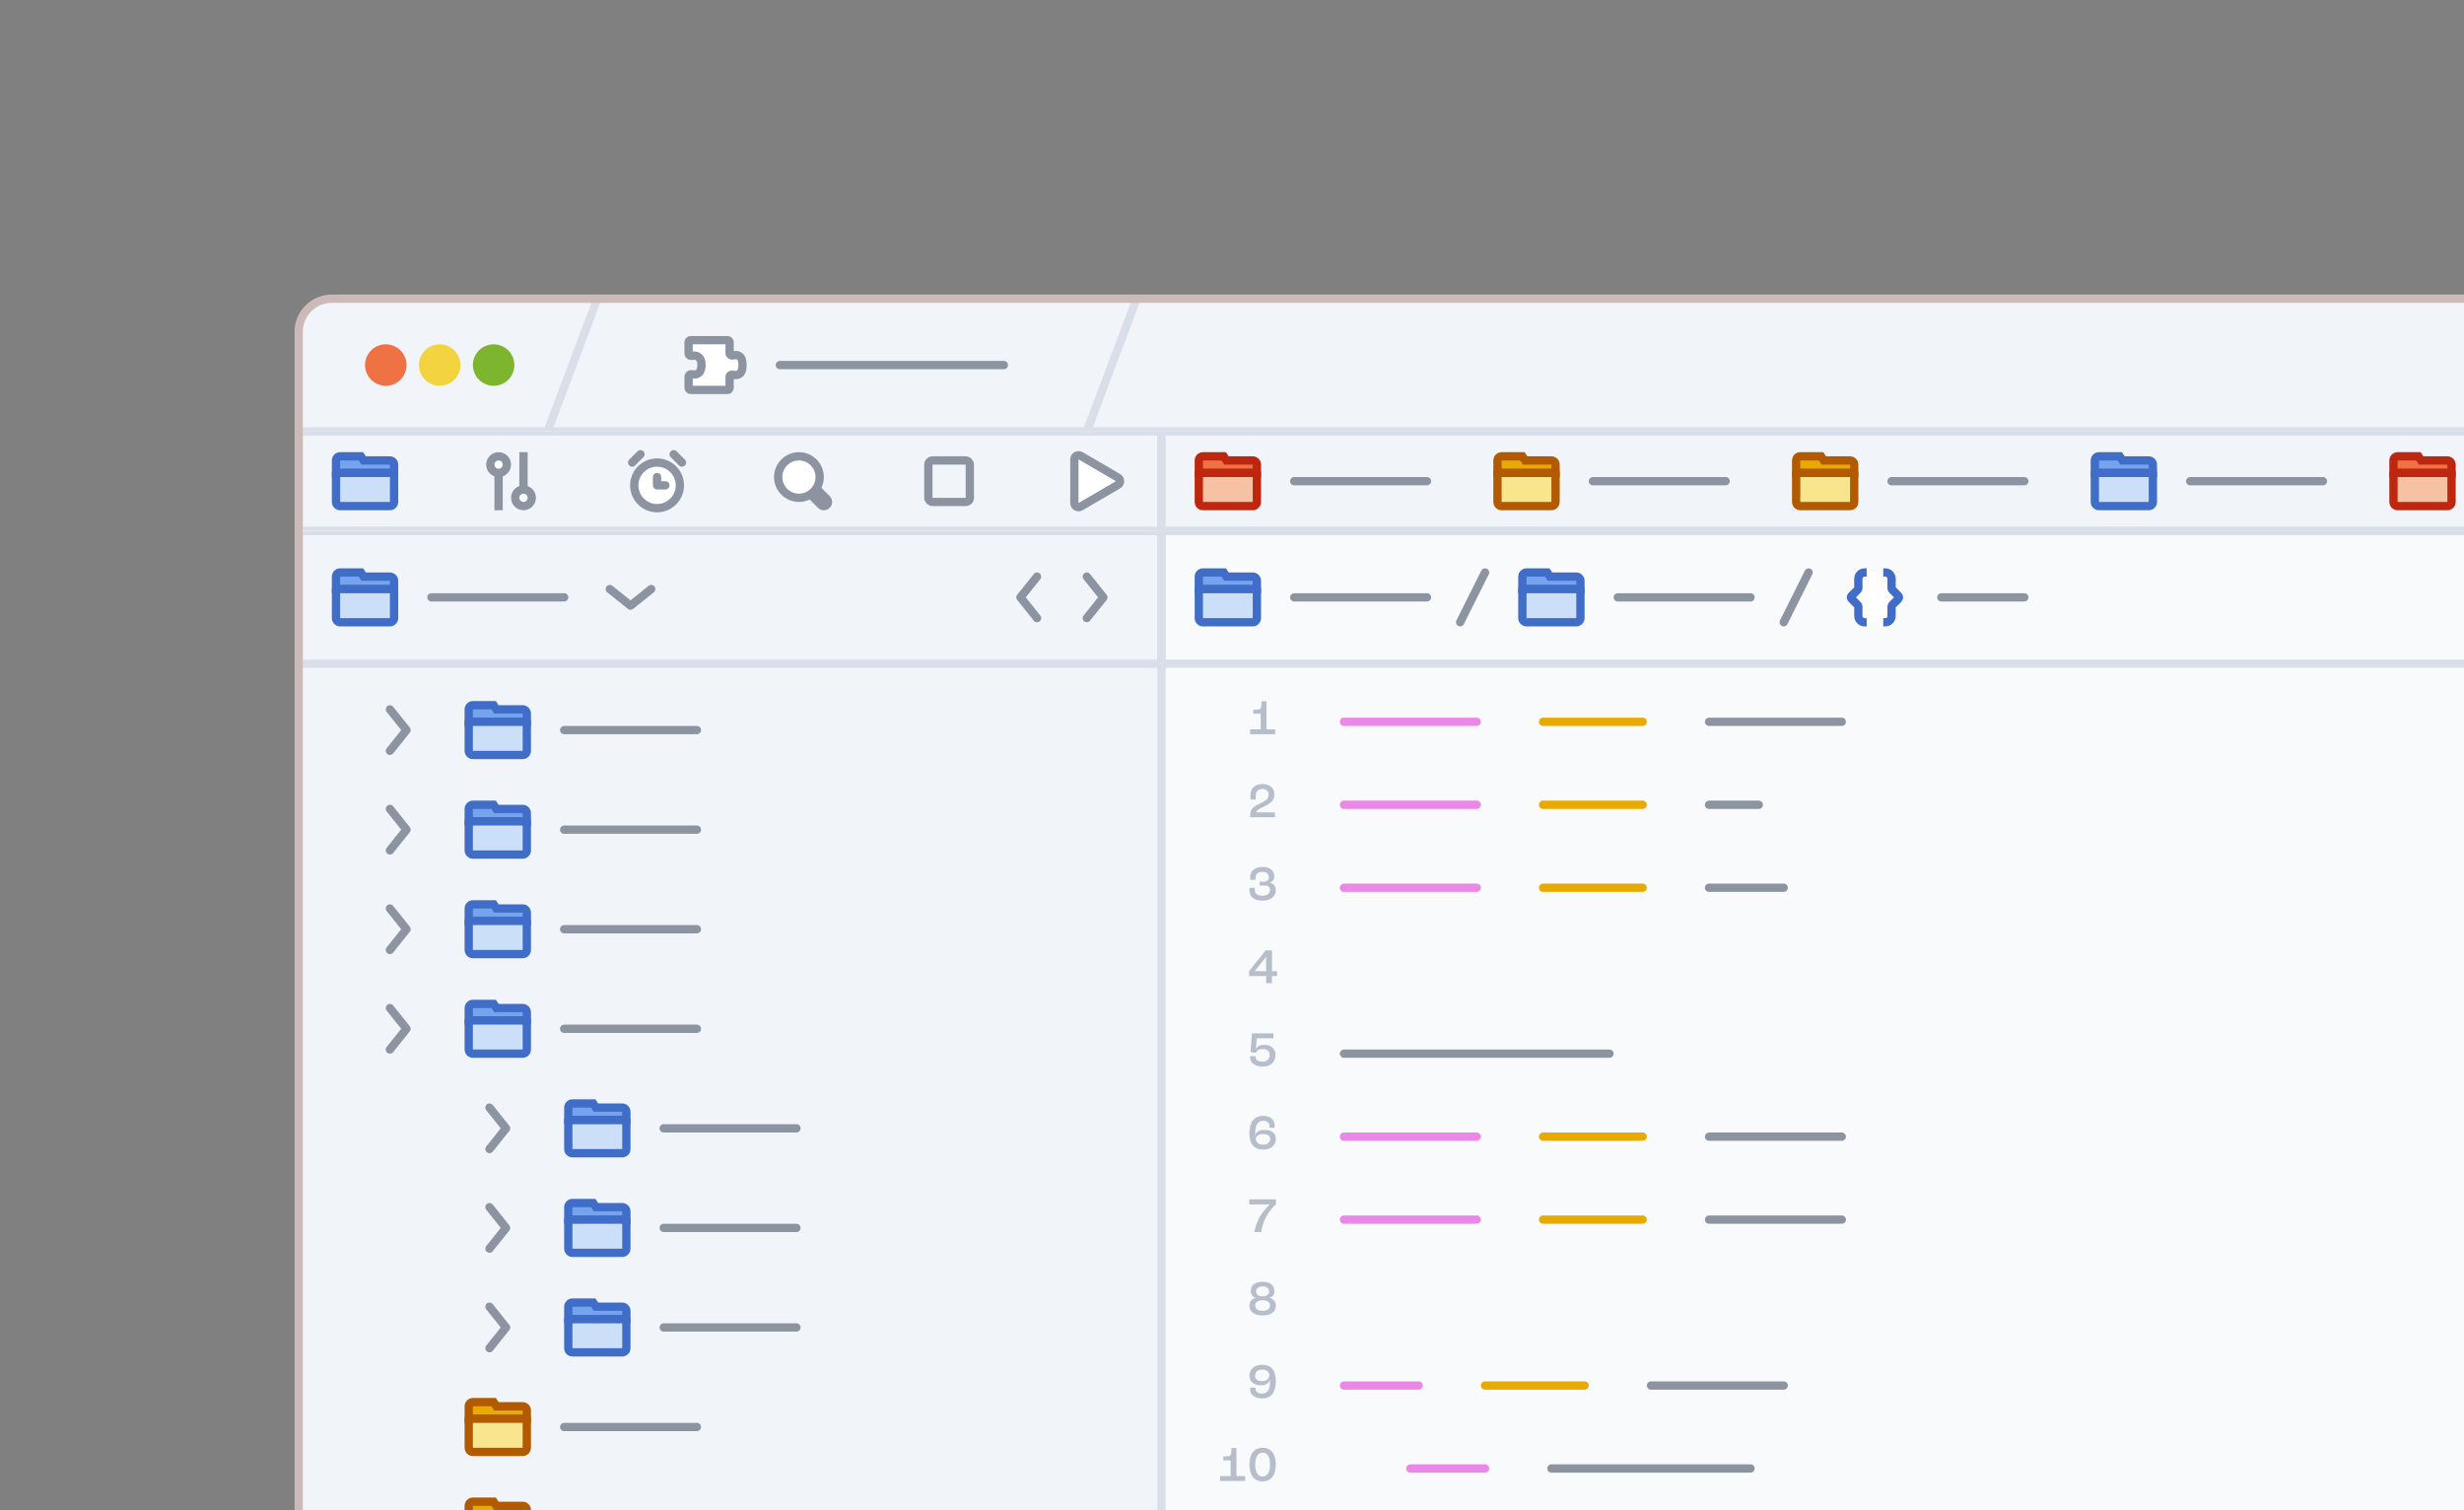 <svg width="594" height="364" viewBox="0 0 594 364" fill="none" xmlns="http://www.w3.org/2000/svg">
<rect x="0" y="0" width="594" height="364" fill="#808080" stroke="none"/>
<g clip-path="url(#clip0_705_1865)">
<g clip-path="url(#clip1_705_1865)">
<path d="M72 80C72 75.582 75.582 72 80 72H624V464H72V80Z" fill="#FCF9F8"/>
<g clip-path="url(#clip2_705_1865)">
<path d="M72 72H837V104H72V72Z" fill="#F1F4F9"/>
<circle cx="93" cy="88" r="5" fill="#EE7244"/>
<circle cx="106" cy="88" r="5" fill="#F4D340"/>
<circle cx="119" cy="88" r="5" fill="#7EB52F"/>
<path d="M132 104L144 72" stroke="#D9DFE8" stroke-width="2"/>
<path d="M166 82.5C166 82.224 166.224 82 166.5 82H175.389C175.665 82 175.889 82.224 175.889 82.5V85.145C175.889 85.528 176.313 85.787 176.682 85.689C177.604 85.444 179 85.488 179 88C179 90.512 177.604 90.556 176.682 90.311C176.313 90.213 175.889 90.472 175.889 90.855V93.5C175.889 93.776 175.665 94 175.389 94H166.5C166.224 94 166 93.776 166 93.5V90.768C166 90.406 166.379 90.15 166.734 90.218C167.654 90.395 169.111 90.31 169.111 88C169.111 85.69 167.654 85.605 166.734 85.782C166.379 85.85 166 85.594 166 85.232V82.5Z" fill="white" stroke="#8C94A2" stroke-width="2" stroke-miterlimit="10" stroke-linecap="round" stroke-linejoin="round"/>
<path d="M188 88H242" stroke="#8C94A2" stroke-width="2" stroke-miterlimit="10" stroke-linecap="round" stroke-linejoin="round"/>
<path d="M262 104L274 72" stroke="#D9DFE8" stroke-width="2"/>
</g>
<path d="M837 103H72V105H837V103Z" fill="#D9DFE8"/>
<g clip-path="url(#clip3_705_1865)">
<path d="M72 104H837V128H72V104Z" fill="#F1F4F9"/>
<rect x="72" y="104" width="208" height="24" fill="#F1F4F9"/>
<rect x="72" y="104" width="208" height="24" stroke="#D9DFE8" stroke-width="2"/>
<path d="M95 114H81V111C81 110.45 81.45 110 82 110H87L87.67 111H94C94.55 111 95 111.45 95 112V114Z" fill="#76A3ED" stroke="#406DC8" stroke-width="2" stroke-miterlimit="10" stroke-linecap="round"/>
<path d="M81 114H95V121C95 121.552 94.552 122 94 122H82C81.448 122 81 121.552 81 121V114Z" fill="#CBDFF8" stroke="#406DC8" stroke-width="2" stroke-miterlimit="10" stroke-linecap="round" stroke-linejoin="round"/>
<circle cx="120.2" cy="112" r="2" fill="white" stroke="#8C94A2" stroke-width="2"/>
<circle cx="126.2" cy="120" r="2" fill="white" stroke="#8C94A2" stroke-width="2"/>
<path d="M120.2 114V123" stroke="#8C94A2" stroke-width="2"/>
<path d="M126.2 109V118" stroke="#8C94A2" stroke-width="2"/>
<path d="M158.4 122.5C161.437 122.5 163.9 120.038 163.9 117C163.9 113.962 161.437 111.5 158.4 111.5C155.362 111.5 152.9 113.962 152.9 117C152.9 120.038 155.362 122.5 158.4 122.5Z" fill="white" stroke="#8C94A2" stroke-width="2" stroke-miterlimit="10" stroke-linecap="round" stroke-linejoin="round"/>
<path d="M152.4 111.5L154.4 109.5" stroke="#8C94A2" stroke-width="2" stroke-miterlimit="10" stroke-linecap="round" stroke-linejoin="round"/>
<path d="M164.4 111.5L162.4 109.5" stroke="#8C94A2" stroke-width="2" stroke-miterlimit="10" stroke-linecap="round" stroke-linejoin="round"/>
<path d="M158.4 115V117H160.4" fill="#F1F4F9"/>
<path d="M158.4 115V117H160.4" stroke="#8C94A2" stroke-width="2" stroke-miterlimit="10" stroke-linecap="round" stroke-linejoin="round"/>
<path d="M196.6 119L198.6 121" stroke="#8C94A2" stroke-width="4" stroke-miterlimit="10" stroke-linecap="round"/>
<circle cx="192.6" cy="115" r="5" fill="white" stroke="#8C94A2" stroke-width="2"/>
<rect x="223.8" y="111" width="10" height="10" rx="1" stroke="#8C94A2" stroke-width="2" stroke-miterlimit="10" stroke-linecap="round" stroke-linejoin="round"/>
<path d="M259 110.741C259 109.969 259.837 109.488 260.504 109.877L269.519 115.136C270.181 115.522 270.181 116.478 269.519 116.864L260.504 122.123C259.837 122.512 259 122.031 259 121.259L259 110.741Z" fill="white" stroke="#8C94A2" stroke-width="2" stroke-miterlimit="10" stroke-linecap="round" stroke-linejoin="round"/>
<rect x="280" y="104" width="456" height="24" fill="#F1F4F9"/>
<rect x="280" y="104" width="456" height="24" stroke="#D9DFE8" stroke-width="2"/>
<path d="M303 114H289V111C289 110.45 289.45 110 290 110H295L295.67 111H302C302.55 111 303 111.45 303 112V114Z" fill="#EE7244" stroke="#BE270F" stroke-width="2" stroke-miterlimit="10" stroke-linecap="round"/>
<path d="M289 114H303V121C303 121.552 302.552 122 302 122H290C289.448 122 289 121.552 289 121V114Z" fill="#F7C1A3" stroke="#BE270F" stroke-width="2" stroke-miterlimit="10" stroke-linecap="round" stroke-linejoin="round"/>
<path d="M312 116L344 116" stroke="#8C94A2" stroke-width="2" stroke-miterlimit="10" stroke-linecap="round" stroke-linejoin="round"/>
<path d="M375 114H361V111C361 110.45 361.45 110 362 110H367L367.67 111H374C374.55 111 375 111.45 375 112V114Z" fill="#E8AA00" stroke="#B15A00" stroke-width="2" stroke-miterlimit="10" stroke-linecap="round"/>
<path d="M361 114H375V121C375 121.552 374.552 122 374 122H362C361.448 122 361 121.552 361 121V114Z" fill="#F8E58E" stroke="#B15A00" stroke-width="2" stroke-miterlimit="10" stroke-linecap="round" stroke-linejoin="round"/>
<path d="M384 116L416 116" stroke="#8C94A2" stroke-width="2" stroke-miterlimit="10" stroke-linecap="round" stroke-linejoin="round"/>
<path d="M447 114H433V111C433 110.45 433.45 110 434 110H439L439.67 111H446C446.55 111 447 111.45 447 112V114Z" fill="#E8AA00" stroke="#B15A00" stroke-width="2" stroke-miterlimit="10" stroke-linecap="round"/>
<path d="M433 114H447V121C447 121.552 446.552 122 446 122H434C433.448 122 433 121.552 433 121V114Z" fill="#F8E58E" stroke="#B15A00" stroke-width="2" stroke-miterlimit="10" stroke-linecap="round" stroke-linejoin="round"/>
<path d="M456 116L488 116" stroke="#8C94A2" stroke-width="2" stroke-miterlimit="10" stroke-linecap="round" stroke-linejoin="round"/>
<path d="M519 114H505V111C505 110.45 505.45 110 506 110H511L511.67 111H518C518.55 111 519 111.45 519 112V114Z" fill="#76A3ED" stroke="#406DC8" stroke-width="2" stroke-miterlimit="10" stroke-linecap="round"/>
<path d="M505 114H519V121C519 121.552 518.552 122 518 122H506C505.448 122 505 121.552 505 121V114Z" fill="#CBDFF8" stroke="#406DC8" stroke-width="2" stroke-miterlimit="10" stroke-linecap="round" stroke-linejoin="round"/>
<path d="M528 116L560 116" stroke="#8C94A2" stroke-width="2" stroke-miterlimit="10" stroke-linecap="round" stroke-linejoin="round"/>
<path d="M591 114H577V111C577 110.45 577.45 110 578 110H583L583.67 111H590C590.55 111 591 111.45 591 112V114Z" fill="#EE7244" stroke="#BE270F" stroke-width="2" stroke-miterlimit="10" stroke-linecap="round"/>
<path d="M577 114H591V121C591 121.552 590.552 122 590 122H578C577.448 122 577 121.552 577 121V114Z" fill="#F7C1A3" stroke="#BE270F" stroke-width="2" stroke-miterlimit="10" stroke-linecap="round" stroke-linejoin="round"/>
</g>
<path d="M837 127H72V129H837V127Z" fill="#D9DFE8"/>
<mask id="path-44-outside-1_705_1865" maskUnits="userSpaceOnUse" x="72" y="128" width="210" height="594" fill="black">
<rect fill="white" x="72" y="128" width="210" height="594"/>
<path d="M72 128H280V722H72V128Z"/>
</mask>
<path d="M72 128H280V722H72V128Z" fill="#FCF9F8"/>
<path d="M278 128V722H282V128H278Z" fill="#E8DCD9" mask="url(#path-44-outside-1_705_1865)"/>
<path d="M280 158H72V162H280V158Z" fill="#E8DCD9" mask="url(#path-46-inside-2_705_1865)"/>
<path d="M95 142H81V139C81 138.45 81.45 138 82 138H87L87.67 139H94C94.55 139 95 139.45 95 140V142Z" fill="#FCF9F8" stroke="#76A3ED" stroke-width="2" stroke-miterlimit="10" stroke-linecap="round"/>
<path d="M81 142H95V149C95 149.552 94.552 150 94 150H82C81.448 150 81 149.552 81 149V142Z" fill="#FCF9F8" stroke="#76A3ED" stroke-width="2" stroke-miterlimit="10" stroke-linecap="round" stroke-linejoin="round"/>
<path d="M104 144L136 144" stroke="#092E24" stroke-width="2" stroke-miterlimit="10" stroke-linecap="round" stroke-linejoin="round"/>
<path d="M147 142L152 146L157 142" stroke="#F1F4F9" stroke-width="2" stroke-miterlimit="10" stroke-linecap="round" stroke-linejoin="round"/>
<path d="M250 139L246 144L250 149" stroke="#F1F4F9" stroke-width="2" stroke-miterlimit="10" stroke-linecap="round" stroke-linejoin="round"/>
<path d="M262 139L266 144L262 149" stroke="#F1F4F9" stroke-width="2" stroke-miterlimit="10" stroke-linecap="round" stroke-linejoin="round"/>
<path d="M94 171L98 176L94 181" stroke="#F1F4F9" stroke-width="2" stroke-miterlimit="10" stroke-linecap="round" stroke-linejoin="round"/>
<path d="M127 174H113V171C113 170.45 113.45 170 114 170H119L119.67 171H126C126.55 171 127 171.45 127 172V174Z" fill="#FCF9F8" stroke="#76A3ED" stroke-width="2" stroke-miterlimit="10" stroke-linecap="round"/>
<path d="M113 174H127V181C127 181.552 126.552 182 126 182H114C113.448 182 113 181.552 113 181V174Z" fill="#FCF9F8" stroke="#76A3ED" stroke-width="2" stroke-miterlimit="10" stroke-linecap="round" stroke-linejoin="round"/>
<path d="M136 176L168 176" stroke="#092E24" stroke-width="2" stroke-miterlimit="10" stroke-linecap="round" stroke-linejoin="round"/>
<path d="M94 195L98 200L94 205" stroke="#F1F4F9" stroke-width="2" stroke-miterlimit="10" stroke-linecap="round" stroke-linejoin="round"/>
<path d="M127 198H113V195C113 194.45 113.45 194 114 194H119L119.67 195H126C126.55 195 127 195.45 127 196V198Z" fill="#FCF9F8" stroke="#76A3ED" stroke-width="2" stroke-miterlimit="10" stroke-linecap="round"/>
<path d="M113 198H127V205C127 205.552 126.552 206 126 206H114C113.448 206 113 205.552 113 205V198Z" fill="#FCF9F8" stroke="#76A3ED" stroke-width="2" stroke-miterlimit="10" stroke-linecap="round" stroke-linejoin="round"/>
<path d="M136 200L168 200" stroke="#092E24" stroke-width="2" stroke-miterlimit="10" stroke-linecap="round" stroke-linejoin="round"/>
<path d="M94 219L98 224L94 229" stroke="#F1F4F9" stroke-width="2" stroke-miterlimit="10" stroke-linecap="round" stroke-linejoin="round"/>
<path d="M127 222H113V219C113 218.45 113.45 218 114 218H119L119.67 219H126C126.55 219 127 219.45 127 220V222Z" fill="#FCF9F8" stroke="#76A3ED" stroke-width="2" stroke-miterlimit="10" stroke-linecap="round"/>
<path d="M113 222H127V229C127 229.552 126.552 230 126 230H114C113.448 230 113 229.552 113 229V222Z" fill="#FCF9F8" stroke="#76A3ED" stroke-width="2" stroke-miterlimit="10" stroke-linecap="round" stroke-linejoin="round"/>
<path d="M136 224L168 224" stroke="#092E24" stroke-width="2" stroke-miterlimit="10" stroke-linecap="round" stroke-linejoin="round"/>
<path d="M91 246L96 250L101 246" stroke="#F1F4F9" stroke-width="2" stroke-miterlimit="10" stroke-linecap="round" stroke-linejoin="round"/>
<path d="M127 246H113V243C113 242.45 113.45 242 114 242H119L119.67 243H126C126.55 243 127 243.45 127 244V246Z" fill="#FCF9F8" stroke="#76A3ED" stroke-width="2" stroke-miterlimit="10" stroke-linecap="round"/>
<path d="M113 246H127V253C127 253.552 126.552 254 126 254H114C113.448 254 113 253.552 113 253V246Z" fill="#FCF9F8" stroke="#76A3ED" stroke-width="2" stroke-miterlimit="10" stroke-linecap="round" stroke-linejoin="round"/>
<path d="M136 248L168 248" stroke="#092E24" stroke-width="2" stroke-miterlimit="10" stroke-linecap="round" stroke-linejoin="round"/>
<path d="M118 267L122 272L118 277" stroke="#F1F4F9" stroke-width="2" stroke-miterlimit="10" stroke-linecap="round" stroke-linejoin="round"/>
<path d="M151 270H137V267C137 266.45 137.45 266 138 266H143L143.67 267H150C150.55 267 151 267.45 151 268V270Z" fill="#FCF9F8" stroke="#76A3ED" stroke-width="2" stroke-miterlimit="10" stroke-linecap="round"/>
<path d="M137 270H151V277C151 277.552 150.552 278 150 278H138C137.448 278 137 277.552 137 277V270Z" fill="#FCF9F8" stroke="#76A3ED" stroke-width="2" stroke-miterlimit="10" stroke-linecap="round" stroke-linejoin="round"/>
<path d="M160 272L192 272" stroke="#092E24" stroke-width="2" stroke-miterlimit="10" stroke-linecap="round" stroke-linejoin="round"/>
<path d="M118 291L122 296L118 301" stroke="#F1F4F9" stroke-width="2" stroke-miterlimit="10" stroke-linecap="round" stroke-linejoin="round"/>
<path d="M151 294H137V291C137 290.45 137.45 290 138 290H143L143.67 291H150C150.55 291 151 291.45 151 292V294Z" fill="#FCF9F8" stroke="#76A3ED" stroke-width="2" stroke-miterlimit="10" stroke-linecap="round"/>
<path d="M137 294H151V301C151 301.552 150.552 302 150 302H138C137.448 302 137 301.552 137 301V294Z" fill="#FCF9F8" stroke="#76A3ED" stroke-width="2" stroke-miterlimit="10" stroke-linecap="round" stroke-linejoin="round"/>
<path d="M160 296L192 296" stroke="#092E24" stroke-width="2" stroke-miterlimit="10" stroke-linecap="round" stroke-linejoin="round"/>
<path d="M118 315L122 320L118 325" stroke="#F1F4F9" stroke-width="2" stroke-miterlimit="10" stroke-linecap="round" stroke-linejoin="round"/>
<path d="M151 318H137V315C137 314.45 137.45 314 138 314H143L143.67 315H150C150.55 315 151 315.45 151 316V318Z" fill="#FCF9F8" stroke="#76A3ED" stroke-width="2" stroke-miterlimit="10" stroke-linecap="round"/>
<path d="M137 318H151V325C151 325.552 150.552 326 150 326H138C137.448 326 137 325.552 137 325V318Z" fill="#FCF9F8" stroke="#76A3ED" stroke-width="2" stroke-miterlimit="10" stroke-linecap="round" stroke-linejoin="round"/>
<path d="M160 320L192 320" stroke="#092E24" stroke-width="2" stroke-miterlimit="10" stroke-linecap="round" stroke-linejoin="round"/>
<path d="M127 342H113V339C113 338.45 113.45 338 114 338H119L119.67 339H126C126.55 339 127 339.45 127 340V342Z" fill="#FCF9F8" stroke="#E8AA00" stroke-width="2" stroke-miterlimit="10" stroke-linecap="round"/>
<path d="M113 342H127V349C127 349.552 126.552 350 126 350H114C113.448 350 113 349.552 113 349V342Z" fill="#FCF9F8" stroke="#E8AA00" stroke-width="2" stroke-miterlimit="10" stroke-linecap="round" stroke-linejoin="round"/>
<path d="M136 344L168 344" stroke="#092E24" stroke-width="2" stroke-miterlimit="10" stroke-linecap="round" stroke-linejoin="round"/>
<path d="M127 366H113V363C113 362.45 113.45 362 114 362H119L119.67 363H126C126.55 363 127 363.45 127 364V366Z" fill="#FCF9F8" stroke="#E8AA00" stroke-width="2" stroke-miterlimit="10" stroke-linecap="round"/>
<g clip-path="url(#clip4_705_1865)">
<path d="M280 128H624V722H280V128Z" fill="#F8FAFC"/>
<rect x="280" y="128" width="344" height="32" stroke="#D9DFE8" stroke-width="2"/>
<path d="M303 142H289V139C289 138.45 289.45 138 290 138H295L295.67 139H302C302.55 139 303 139.45 303 140V142Z" fill="#76A3ED" stroke="#406DC8" stroke-width="2" stroke-miterlimit="10" stroke-linecap="round"/>
<path d="M289 142H303V149C303 149.552 302.552 150 302 150H290C289.448 150 289 149.552 289 149V142Z" fill="#CBDFF8" stroke="#406DC8" stroke-width="2" stroke-miterlimit="10" stroke-linecap="round" stroke-linejoin="round"/>
<path d="M312 144L344 144" stroke="#8C94A2" stroke-width="2" stroke-miterlimit="10" stroke-linecap="round" stroke-linejoin="round"/>
<path d="M352 150L358 138" stroke="#8C94A2" stroke-width="2" stroke-linecap="round"/>
<path d="M381 142H367V139C367 138.45 367.45 138 368 138H373L373.67 139H380C380.55 139 381 139.45 381 140V142Z" fill="#76A3ED" stroke="#406DC8" stroke-width="2" stroke-miterlimit="10" stroke-linecap="round"/>
<path d="M367 142H381V149C381 149.552 380.552 150 380 150H368C367.448 150 367 149.552 367 149V142Z" fill="#CBDFF8" stroke="#406DC8" stroke-width="2" stroke-miterlimit="10" stroke-linecap="round" stroke-linejoin="round"/>
<path d="M390 144L422 144" stroke="#8C94A2" stroke-width="2" stroke-miterlimit="10" stroke-linecap="round" stroke-linejoin="round"/>
<path d="M430 150L436 138" stroke="#8C94A2" stroke-width="2" stroke-linecap="round"/>
<path d="M448 138H456V142L458 144L456 146V150H448V146L446 144L448 142V138Z" fill="white"/>
<path d="M450 138H449.5C448.672 138 448 138.672 448 139.5V141.793C448 141.926 447.947 142.053 447.854 142.146L446.354 143.646C446.158 143.842 446.158 144.158 446.354 144.354L447.854 145.854C447.947 145.947 448 146.074 448 146.207V148.5C448 149.328 448.672 150 449.5 150H450" stroke="#406DC8" stroke-width="2"/>
<path d="M454 138H454.5C455.328 138 456 138.672 456 139.5V141.793C456 141.926 456.053 142.053 456.146 142.146L457.646 143.646C457.842 143.842 457.842 144.158 457.646 144.354L456.146 145.854C456.053 145.947 456 146.074 456 146.207V148.5C456 149.328 455.328 150 454.5 150H454" stroke="#406DC8" stroke-width="2"/>
<path d="M468 144L488 144" stroke="#8C94A2" stroke-width="2" stroke-miterlimit="10" stroke-linecap="round" stroke-linejoin="round"/>
<path d="M301.358 177V175.824H303.914V172.044H302.138V171.084L303.17 171.06C303.938 171.036 304.094 170.724 304.118 169.044H305.318V175.824H307.406V177H301.358Z" fill="#B7BECB"/>
<path d="M324 174L356 174" stroke="#EB88E7" stroke-width="2" stroke-miterlimit="10" stroke-linecap="round" stroke-linejoin="round"/>
<path d="M372 174L396 174" stroke="#E8AA00" stroke-width="2" stroke-miterlimit="10" stroke-linecap="round" stroke-linejoin="round"/>
<path d="M412 174L444 174" stroke="#8C94A2" stroke-width="2" stroke-miterlimit="10" stroke-linecap="round" stroke-linejoin="round"/>
<path d="M301.382 197C301.382 195.248 301.61 194.708 303.674 193.748C305.45 192.908 305.81 192.452 305.81 191.552C305.81 190.724 305.258 190.172 304.334 190.172C303.278 190.172 302.69 190.82 302.69 191.936C302.69 192.2 302.714 192.5 302.75 192.728H301.49C301.454 192.548 301.43 192.212 301.43 191.84C301.43 190.136 302.426 188.996 304.37 188.996C306.17 188.996 307.214 190.04 307.214 191.48C307.214 192.704 306.674 193.52 304.538 194.516C303.05 195.2 302.906 195.428 302.906 195.824H307.358V197H301.382Z" fill="#B7BECB"/>
<path d="M324 194L356 194" stroke="#EB88E7" stroke-width="2" stroke-miterlimit="10" stroke-linecap="round" stroke-linejoin="round"/>
<path d="M372 194L396 194" stroke="#E8AA00" stroke-width="2" stroke-miterlimit="10" stroke-linecap="round" stroke-linejoin="round"/>
<path d="M412 194L424 194" stroke="#8C94A2" stroke-width="2" stroke-miterlimit="10" stroke-linecap="round" stroke-linejoin="round"/>
<path d="M304.286 217.108C302.366 217.108 301.202 216.172 301.202 214.624C301.202 214.42 301.226 214.168 301.238 214.036H302.51C302.498 214.216 302.498 214.348 302.498 214.42C302.498 215.392 303.146 215.932 304.286 215.932C305.474 215.932 306.158 215.38 306.158 214.468C306.158 213.808 305.714 213.46 304.886 213.46H303.674V212.536H304.694C305.474 212.536 305.882 212.116 305.882 211.432C305.882 210.64 305.294 210.172 304.346 210.172C303.242 210.172 302.654 210.724 302.654 211.624C302.654 211.816 302.666 211.984 302.678 212.092H301.442C301.406 211.96 301.382 211.696 301.382 211.408C301.382 209.92 302.498 208.996 304.382 208.996C306.062 208.996 307.19 209.824 307.19 211.228C307.19 211.996 306.782 212.608 306.11 212.764V212.8C307.01 212.944 307.55 213.616 307.55 214.552C307.55 216.136 306.326 217.108 304.286 217.108Z" fill="#B7BECB"/>
<path d="M324 214L356 214" stroke="#EB88E7" stroke-width="2" stroke-miterlimit="10" stroke-linecap="round" stroke-linejoin="round"/>
<path d="M372 214L396 214" stroke="#E8AA00" stroke-width="2" stroke-miterlimit="10" stroke-linecap="round" stroke-linejoin="round"/>
<path d="M412 214L430 214" stroke="#8C94A2" stroke-width="2" stroke-miterlimit="10" stroke-linecap="round" stroke-linejoin="round"/>
<path d="M305.234 237V235.284H301.106V234.108L305.114 229.104H306.638V234.108H307.862V235.284H306.638V237H305.234ZM302.474 234.108H305.234V230.676H305.222L302.474 234.096V234.108Z" fill="#B7BECB"/>
<path d="M304.466 257.108C302.558 257.108 301.37 256.268 301.37 254.924C301.37 254.804 301.382 254.684 301.394 254.612H302.69C302.678 254.708 302.678 254.78 302.678 254.828C302.678 255.5 303.374 255.932 304.442 255.932C305.45 255.932 306.074 255.272 306.074 254.312C306.074 253.412 305.438 252.86 304.406 252.86C303.614 252.86 302.99 253.208 302.786 253.772L301.478 253.64L301.802 249.104H306.998V250.28H302.966L302.762 252.896L302.786 252.908C303.026 252.272 303.758 251.876 304.802 251.876C306.506 251.876 307.478 252.824 307.478 254.312C307.478 255.992 306.314 257.108 304.466 257.108Z" fill="#B7BECB"/>
<path d="M324 254L388 254" stroke="#8C94A2" stroke-width="2" stroke-miterlimit="10" stroke-linecap="round" stroke-linejoin="round"/>
<path d="M304.514 277.108C302.186 277.108 301.202 275.656 301.202 273.1C301.202 270.556 302.342 268.996 304.514 268.996C306.314 268.996 307.298 269.92 307.298 271.42C307.298 271.564 307.286 271.732 307.274 271.84H306.002C306.014 271.72 306.026 271.6 306.026 271.468C306.026 270.688 305.51 270.172 304.538 270.172C303.218 270.172 302.606 271.24 302.606 273.016V273.652H302.63C302.786 272.86 303.566 272.38 304.826 272.38C306.626 272.38 307.562 273.196 307.562 274.54C307.562 276.124 306.398 277.108 304.514 277.108ZM304.526 275.956C305.546 275.956 306.194 275.404 306.194 274.54C306.194 273.808 305.606 273.376 304.538 273.376C303.41 273.376 302.714 273.904 302.714 274.612C302.81 275.404 303.506 275.956 304.526 275.956Z" fill="#B7BECB"/>
<path d="M324 274L356 274" stroke="#EB88E7" stroke-width="2" stroke-miterlimit="10" stroke-linecap="round" stroke-linejoin="round"/>
<path d="M372 274L396 274" stroke="#E8AA00" stroke-width="2" stroke-miterlimit="10" stroke-linecap="round" stroke-linejoin="round"/>
<path d="M412 274L444 274" stroke="#8C94A2" stroke-width="2" stroke-miterlimit="10" stroke-linecap="round" stroke-linejoin="round"/>
<path d="M302.366 297C302.93 294.216 304.238 292.044 306.11 290.352V290.34H301.142V289.104H307.61V290.256C305.438 292.344 304.526 294.288 304.01 297H302.366Z" fill="#B7BECB"/>
<path d="M324 294L356 294" stroke="#EB88E7" stroke-width="2" stroke-miterlimit="10" stroke-linecap="round" stroke-linejoin="round"/>
<path d="M372 294L396 294" stroke="#E8AA00" stroke-width="2" stroke-miterlimit="10" stroke-linecap="round" stroke-linejoin="round"/>
<path d="M412 294L444 294" stroke="#8C94A2" stroke-width="2" stroke-miterlimit="10" stroke-linecap="round" stroke-linejoin="round"/>
<path d="M304.382 317.108C302.402 317.108 301.19 316.22 301.19 314.756C301.19 313.772 301.802 313.064 302.762 312.884V312.872C301.982 312.704 301.538 312.044 301.538 311.228C301.538 309.824 302.618 308.996 304.382 308.996C306.146 308.996 307.226 309.824 307.226 311.228C307.226 312.044 306.782 312.704 306.002 312.872V312.884C306.95 313.064 307.574 313.772 307.574 314.756C307.574 316.22 306.362 317.108 304.382 317.108ZM304.382 312.5C305.354 312.5 305.954 312.056 305.954 311.336C305.954 310.58 305.354 310.112 304.382 310.112C303.41 310.112 302.81 310.58 302.81 311.336C302.81 312.056 303.41 312.5 304.382 312.5ZM304.382 315.992C305.486 315.992 306.182 315.488 306.182 314.684C306.182 313.916 305.486 313.448 304.382 313.448C303.278 313.448 302.582 313.916 302.582 314.684C302.582 315.488 303.278 315.992 304.382 315.992Z" fill="#B7BECB"/>
<path d="M304.298 337.108C302.462 337.108 301.382 336.22 301.382 334.888C301.382 334.804 301.382 334.624 301.394 334.492H302.666C302.654 334.624 302.654 334.732 302.654 334.78C302.654 335.464 303.242 335.932 304.286 335.932C305.558 335.932 306.158 335.02 306.158 333.1C306.158 332.908 306.146 332.656 306.134 332.488H306.11C305.99 333.352 305.258 333.94 303.986 333.94C302.198 333.94 301.202 333.04 301.202 331.66C301.202 330.028 302.402 328.996 304.286 328.996C306.314 328.996 307.562 330.148 307.562 332.968C307.562 335.728 306.386 337.108 304.298 337.108ZM304.178 332.944C305.318 332.944 306.014 332.332 306.014 331.456C305.942 330.712 305.33 330.16 304.286 330.16C303.206 330.16 302.57 330.748 302.57 331.612C302.57 332.44 303.194 332.944 304.178 332.944Z" fill="#B7BECB"/>
<path d="M324 334L342 334" stroke="#EB88E7" stroke-width="2" stroke-miterlimit="10" stroke-linecap="round" stroke-linejoin="round"/>
<path d="M358 334L382 334" stroke="#E8AA00" stroke-width="2" stroke-miterlimit="10" stroke-linecap="round" stroke-linejoin="round"/>
<path d="M398 334L430 334" stroke="#8C94A2" stroke-width="2" stroke-miterlimit="10" stroke-linecap="round" stroke-linejoin="round"/>
<path d="M294.116 357V355.824H296.672V352.044H294.896V351.084L295.928 351.06C296.696 351.036 296.852 350.724 296.876 349.044H298.076V355.824H300.164V357H294.116ZM304.382 357.108C302.27 357.108 301.202 355.5 301.202 353.016C301.202 350.532 302.318 348.996 304.382 348.996C306.446 348.996 307.562 350.532 307.562 353.016C307.562 355.5 306.494 357.108 304.382 357.108ZM304.382 355.932C305.558 355.932 306.17 354.84 306.17 353.016C306.17 351.228 305.546 350.172 304.382 350.172C303.218 350.172 302.594 351.228 302.594 353.016C302.594 354.84 303.194 355.932 304.382 355.932Z" fill="#B7BECB"/>
<path d="M340 354L358 354" stroke="#EB88E7" stroke-width="2" stroke-miterlimit="10" stroke-linecap="round" stroke-linejoin="round"/>
<path d="M374 354L422 354" stroke="#8C94A2" stroke-width="2" stroke-miterlimit="10" stroke-linecap="round" stroke-linejoin="round"/>
</g>
<path d="M623 128V722H625V128H623Z" fill="#D9DFE8"/>
<g clip-path="url(#clip5_705_1865)">
<path d="M72 128H280V722H72V128Z" fill="#F1F4F9"/>
<rect x="72" y="128" width="208" height="32" fill="#F1F4F9"/>
<rect x="72" y="128" width="208" height="32" stroke="#D9DFE8" stroke-width="2"/>
<path d="M95 142H81V139C81 138.45 81.45 138 82 138H87L87.67 139H94C94.55 139 95 139.45 95 140V142Z" fill="#76A3ED" stroke="#406DC8" stroke-width="2" stroke-miterlimit="10" stroke-linecap="round"/>
<path d="M81 142H95V149C95 149.552 94.552 150 94 150H82C81.448 150 81 149.552 81 149V142Z" fill="#CBDFF8" stroke="#406DC8" stroke-width="2" stroke-miterlimit="10" stroke-linecap="round" stroke-linejoin="round"/>
<path d="M104 144L136 144" stroke="#8C94A2" stroke-width="2" stroke-miterlimit="10" stroke-linecap="round" stroke-linejoin="round"/>
<path d="M147 142L152 146L157 142" stroke="#8C94A2" stroke-width="2" stroke-miterlimit="10" stroke-linecap="round" stroke-linejoin="round"/>
<path d="M250 139L246 144L250 149" stroke="#8C94A2" stroke-width="2" stroke-miterlimit="10" stroke-linecap="round" stroke-linejoin="round"/>
<path d="M262 139L266 144L262 149" stroke="#8C94A2" stroke-width="2" stroke-miterlimit="10" stroke-linecap="round" stroke-linejoin="round"/>
<path d="M94 171L98 176L94 181" stroke="#8C94A2" stroke-width="2" stroke-miterlimit="10" stroke-linecap="round" stroke-linejoin="round"/>
<path d="M127 174H113V171C113 170.45 113.45 170 114 170H119L119.67 171H126C126.55 171 127 171.45 127 172V174Z" fill="#76A3ED" stroke="#406DC8" stroke-width="2" stroke-miterlimit="10" stroke-linecap="round"/>
<path d="M113 174H127V181C127 181.552 126.552 182 126 182H114C113.448 182 113 181.552 113 181V174Z" fill="#CBDFF8" stroke="#406DC8" stroke-width="2" stroke-miterlimit="10" stroke-linecap="round" stroke-linejoin="round"/>
<path d="M136 176L168 176" stroke="#8C94A2" stroke-width="2" stroke-miterlimit="10" stroke-linecap="round" stroke-linejoin="round"/>
<path d="M94 195L98 200L94 205" stroke="#8C94A2" stroke-width="2" stroke-miterlimit="10" stroke-linecap="round" stroke-linejoin="round"/>
<path d="M127 198H113V195C113 194.45 113.45 194 114 194H119L119.67 195H126C126.55 195 127 195.45 127 196V198Z" fill="#76A3ED" stroke="#406DC8" stroke-width="2" stroke-miterlimit="10" stroke-linecap="round"/>
<path d="M113 198H127V205C127 205.552 126.552 206 126 206H114C113.448 206 113 205.552 113 205V198Z" fill="#CBDFF8" stroke="#406DC8" stroke-width="2" stroke-miterlimit="10" stroke-linecap="round" stroke-linejoin="round"/>
<path d="M136 200L168 200" stroke="#8C94A2" stroke-width="2" stroke-miterlimit="10" stroke-linecap="round" stroke-linejoin="round"/>
<path d="M94 219L98 224L94 229" stroke="#8C94A2" stroke-width="2" stroke-miterlimit="10" stroke-linecap="round" stroke-linejoin="round"/>
<path d="M127 222H113V219C113 218.45 113.45 218 114 218H119L119.67 219H126C126.55 219 127 219.45 127 220V222Z" fill="#76A3ED" stroke="#406DC8" stroke-width="2" stroke-miterlimit="10" stroke-linecap="round"/>
<path d="M113 222H127V229C127 229.552 126.552 230 126 230H114C113.448 230 113 229.552 113 229V222Z" fill="#CBDFF8" stroke="#406DC8" stroke-width="2" stroke-miterlimit="10" stroke-linecap="round" stroke-linejoin="round"/>
<path d="M136 224L168 224" stroke="#8C94A2" stroke-width="2" stroke-miterlimit="10" stroke-linecap="round" stroke-linejoin="round"/>
<path d="M94 243L98 248L94 253" stroke="#8C94A2" stroke-width="2" stroke-miterlimit="10" stroke-linecap="round" stroke-linejoin="round"/>
<path d="M127 246H113V243C113 242.45 113.45 242 114 242H119L119.67 243H126C126.55 243 127 243.45 127 244V246Z" fill="#76A3ED" stroke="#406DC8" stroke-width="2" stroke-miterlimit="10" stroke-linecap="round"/>
<path d="M113 246H127V253C127 253.552 126.552 254 126 254H114C113.448 254 113 253.552 113 253V246Z" fill="#CBDFF8" stroke="#406DC8" stroke-width="2" stroke-miterlimit="10" stroke-linecap="round" stroke-linejoin="round"/>
<path d="M136 248L168 248" stroke="#8C94A2" stroke-width="2" stroke-miterlimit="10" stroke-linecap="round" stroke-linejoin="round"/>
<path d="M118 267L122 272L118 277" stroke="#8C94A2" stroke-width="2" stroke-miterlimit="10" stroke-linecap="round" stroke-linejoin="round"/>
<path d="M151 270H137V267C137 266.45 137.45 266 138 266H143L143.67 267H150C150.55 267 151 267.45 151 268V270Z" fill="#76A3ED" stroke="#406DC8" stroke-width="2" stroke-miterlimit="10" stroke-linecap="round"/>
<path d="M137 270H151V277C151 277.552 150.552 278 150 278H138C137.448 278 137 277.552 137 277V270Z" fill="#CBDFF8" stroke="#406DC8" stroke-width="2" stroke-miterlimit="10" stroke-linecap="round" stroke-linejoin="round"/>
<path d="M160 272L192 272" stroke="#8C94A2" stroke-width="2" stroke-miterlimit="10" stroke-linecap="round" stroke-linejoin="round"/>
<path d="M118 291L122 296L118 301" stroke="#8C94A2" stroke-width="2" stroke-miterlimit="10" stroke-linecap="round" stroke-linejoin="round"/>
<path d="M151 294H137V291C137 290.45 137.45 290 138 290H143L143.67 291H150C150.55 291 151 291.45 151 292V294Z" fill="#76A3ED" stroke="#406DC8" stroke-width="2" stroke-miterlimit="10" stroke-linecap="round"/>
<path d="M137 294H151V301C151 301.552 150.552 302 150 302H138C137.448 302 137 301.552 137 301V294Z" fill="#CBDFF8" stroke="#406DC8" stroke-width="2" stroke-miterlimit="10" stroke-linecap="round" stroke-linejoin="round"/>
<path d="M160 296L192 296" stroke="#8C94A2" stroke-width="2" stroke-miterlimit="10" stroke-linecap="round" stroke-linejoin="round"/>
<path d="M118 315L122 320L118 325" stroke="#8C94A2" stroke-width="2" stroke-miterlimit="10" stroke-linecap="round" stroke-linejoin="round"/>
<path d="M151 318H137V315C137 314.45 137.45 314 138 314H143L143.67 315H150C150.55 315 151 315.45 151 316V318Z" fill="#76A3ED" stroke="#406DC8" stroke-width="2" stroke-miterlimit="10" stroke-linecap="round"/>
<path d="M137 318H151V325C151 325.552 150.552 326 150 326H138C137.448 326 137 325.552 137 325V318Z" fill="#CBDFF8" stroke="#406DC8" stroke-width="2" stroke-miterlimit="10" stroke-linecap="round" stroke-linejoin="round"/>
<path d="M160 320L192 320" stroke="#8C94A2" stroke-width="2" stroke-miterlimit="10" stroke-linecap="round" stroke-linejoin="round"/>
<path d="M127 342H113V339C113 338.45 113.45 338 114 338H119L119.67 339H126C126.55 339 127 339.45 127 340V342Z" fill="#E8AA00" stroke="#B15A00" stroke-width="2" stroke-miterlimit="10" stroke-linecap="round"/>
<path d="M113 342H127V349C127 349.552 126.552 350 126 350H114C113.448 350 113 349.552 113 349V342Z" fill="#F8E58E" stroke="#B15A00" stroke-width="2" stroke-miterlimit="10" stroke-linecap="round" stroke-linejoin="round"/>
<path d="M136 344L168 344" stroke="#8C94A2" stroke-width="2" stroke-miterlimit="10" stroke-linecap="round" stroke-linejoin="round"/>
<path d="M127 366H113V363C113 362.45 113.45 362 114 362H119L119.67 363H126C126.55 363 127 363.45 127 364V366Z" fill="#E8AA00" stroke="#B15A00" stroke-width="2" stroke-miterlimit="10" stroke-linecap="round"/>
</g>
<path d="M279 128V722H281V128H279Z" fill="#D9DFE8"/>
</g>
<path d="M72 80C72 75.582 75.582 72 80 72H624V464H72V80Z" stroke="#CBBAB7" stroke-width="2"/>
</g>
<defs>
<clipPath id="clip0_705_1865">
<rect width="594" height="364" fill="white"/>
</clipPath>
<clipPath id="clip1_705_1865">
<path d="M72 80C72 75.582 75.582 72 80 72H624V464H72V80Z" fill="white"/>
</clipPath>
<clipPath id="clip2_705_1865">
<path d="M72 72H837V104H72V72Z" fill="white"/>
</clipPath>
<clipPath id="clip3_705_1865">
<path d="M72 104H837V128H72V104Z" fill="white"/>
</clipPath>
<clipPath id="clip4_705_1865">
<path d="M280 128H624V722H280V128Z" fill="white"/>
</clipPath>
<clipPath id="clip5_705_1865">
<path d="M72 128H280V722H72V128Z" fill="white"/>
</clipPath>
</defs>
</svg>
